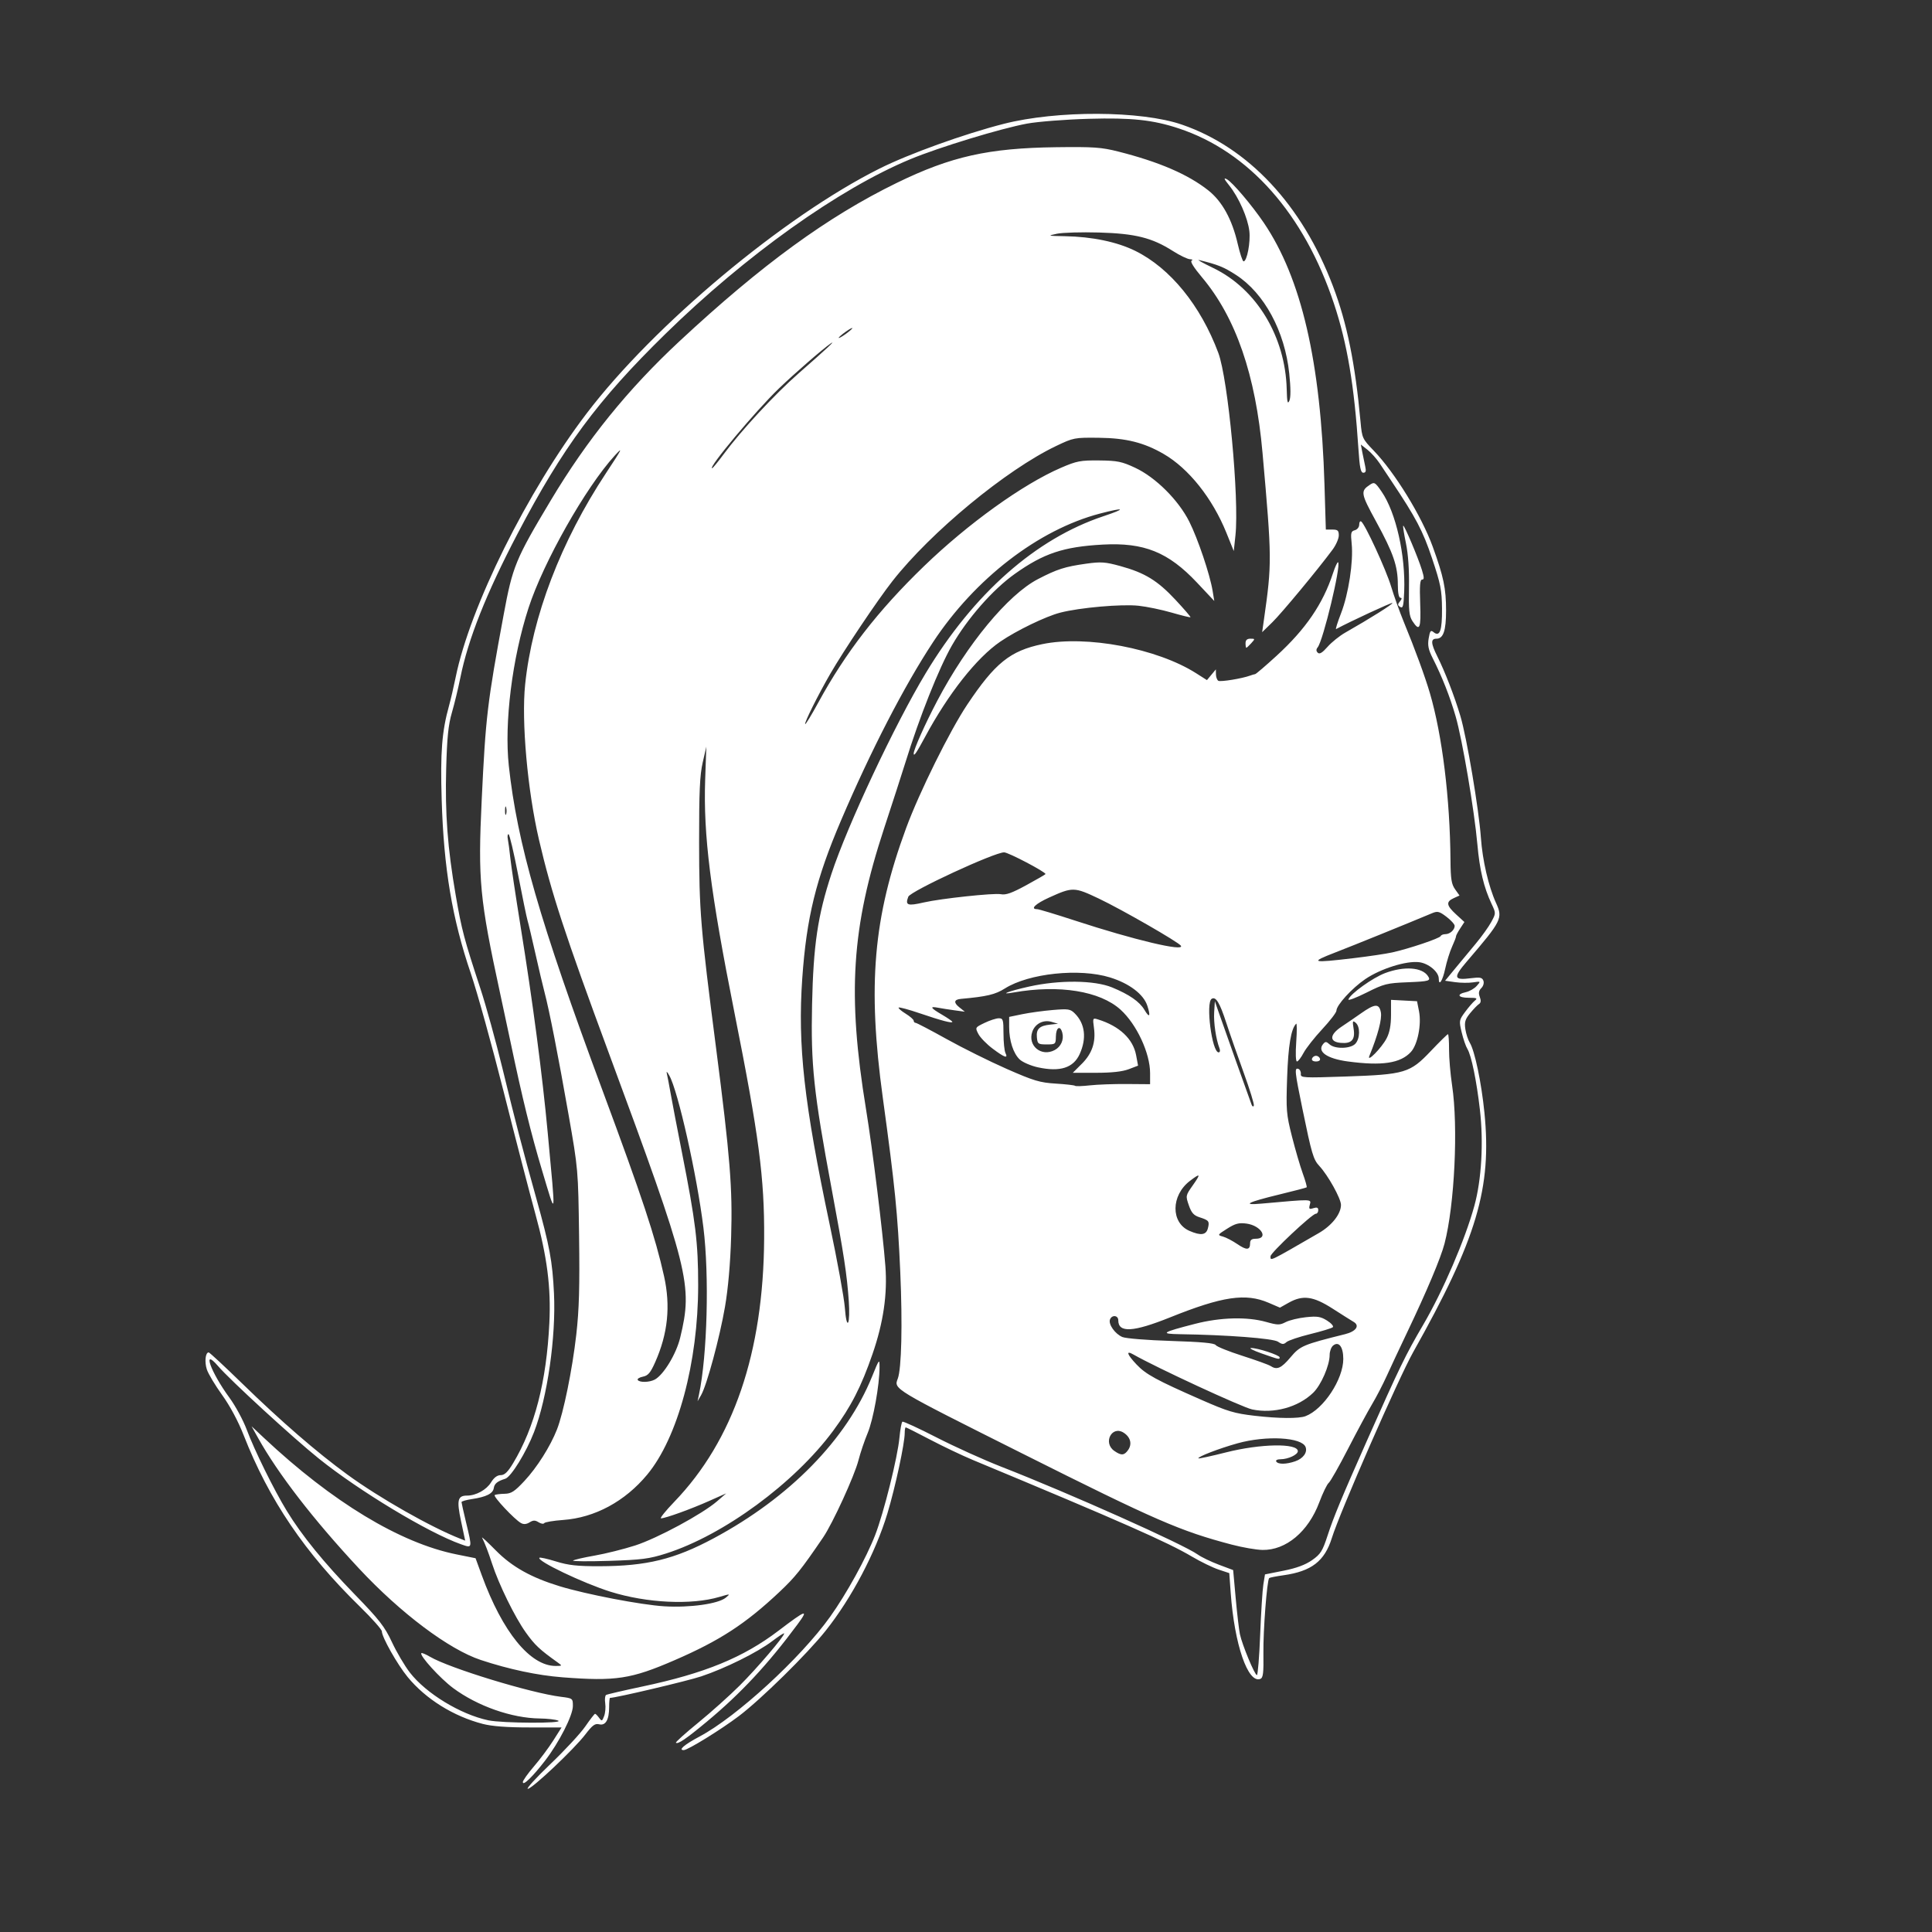 <?xml version="1.0" encoding="UTF-8" standalone="no"?>
<!-- Created with Inkscape (http://www.inkscape.org/) -->
<svg id="svg3336" xmlns:rdf="http://www.w3.org/1999/02/22-rdf-syntax-ns#" xmlns="http://www.w3.org/2000/svg" height="1062.5" viewBox="0 0 1062.5 1062.5" width="1062.5" version="1.1" xmlns:cc="http://creativecommons.org/ns#" xmlns:dc="http://purl.org/dc/elements/1.1/">
 <rect x="0" y="0" width="1062.5" height="1062.5" fill="#333333" stroke="none"/>
 <path id="path3346" fill="#fff" d="m302.77 970.07c7.879-7.524 16.478-16.805 19.109-20.625 2.631-3.82 5.049-6.945 5.375-6.945 0.326 0 1.315 0.984 2.199 2.188 1.487 2.024 1.696 1.954 2.789-0.938 0.65-1.719 0.92-4.886 0.598-7.04-0.321-2.153-0.108-4.207 0.473-4.564 0.582-0.357 9.495-2.434 19.808-4.614 34.487-7.291 55.584-15.938 75.081-30.775 15.204-11.57 16.808-12.1 10.384-3.43-16.286 21.98-31.124 37.903-49.809 53.455-11.345 9.442-16.031 12.635-17.05 11.616-0.305-0.305 5.226-5.273 12.292-11.039 7.066-5.766 17.353-14.984 22.861-20.484 9.548-9.534 24.366-26.901 24.366-28.557 0-0.429-2.953 1.469-6.562 4.218-8.1 6.169-25.767 14.939-39.044 19.382-7.537 2.522-46.998 11.831-50.153 11.831-0.27 0-0.491 2.287-0.491 5.082 0 6.976-1.952 10.326-5.497 9.437-2.256-0.566-3.709 0.503-7.577 5.574-6.144 8.056-29.273 29.907-31.657 29.907-1.002 0 4.626-6.156 12.505-13.68zm-15.27 10.05c0-0.862 2.75-4.757 6.11-8.655s8.159-10.323 10.663-14.276l4.553-7.188h-17.901c-12.05 0-20.336-0.629-25.351-1.923-16.17-4.174-31.473-13.72-41.41-25.831-5.69-6.94-14.16-21.94-14.16-25.07 0-1.006-5.409-7.111-12.021-13.567-30.275-29.562-50.045-58.717-64.003-94.385-2.979-7.613-7.51-16.068-11.806-22.034-3.834-5.324-7.62-11.644-8.412-14.043-1.372-4.158-0.806-9.409 1.013-9.395 0.469 0.004 8.728 7.671 18.353 17.038 21.555 20.977 40.97 37.792 57.868 50.119 17.686 12.901 46.016 28.991 62.231 35.344l2.599 1.018-2.276-10.71c-2.473-11.636-1.896-14.066 3.338-14.066 4.91 0 10.68-3.195 13.173-7.294 1.581-2.6 3.393-3.956 5.285-3.956 2.138 0 3.899-1.691 6.837-6.562 11.872-19.687 18.356-44.794 19.933-77.188 0.949-19.483-1.228-36.399-7.722-60-3.121-11.344-10.956-41.541-17.41-67.105-6.455-25.564-14.574-54.814-18.043-65-10.275-30.174-14.915-57.82-16.044-95.601-0.781-26.144 0.107-37.505 4.041-51.669 0.955-3.438 2.594-10.469 3.642-15.625 7.882-38.762 39.343-102.16 72.016-145.11 36.999-48.647 108.38-108.32 161.12-134.69 16.21-8.106 46.46-19.006 68.159-24.558 29.445-7.535 75.637-7.346 98.131 0.401 36.546 12.588 66.095 44.191 83.041 88.812 7.753 20.415 12.226 42.441 15.193 74.809 0.802 8.749 1.027 9.237 7.232 15.663 11.584 11.997 26.369 36.063 32.441 52.806 5.992 16.523 7.345 22.991 7.349 35.147 0.004 11.067-1.507 15.478-5.305 15.478-3.234 0-3.105 2.535 0.493 9.729 4.232 8.459 9.394 21.809 12.683 32.796 3.478 11.621 10.202 51.495 11.272 66.85 0.871 12.498 4.207 26.896 8.33 35.956 3.832 8.421 3.185 9.722-15.955 32.066-7.765 9.065-7.404 10.551 2.262 9.301 4.869-0.629 6.061-0.388 6.733 1.365 0.472 1.23-0.006 2.954-1.132 4.08-1.418 1.418-1.647 2.745-0.841 4.866 0.761 2.002 0.627 3.222-0.43 3.891-0.846 0.536-3.04 2.804-4.876 5.039-2.735 3.33-3.212 4.911-2.641 8.75 0.383 2.577 1.482 5.945 2.441 7.485 2.716 4.357 6.404 21.959 8.051 38.426 4.149 41.48-4.175 69.468-39.187 131.76-8.074 14.365-40.268 87.937-44.699 102.15-3.995 12.814-11.189 18.365-26.626 20.547-4.042 0.571-7.577 1.267-7.856 1.545-1.215 1.215-3.349 28.952-3.174 41.249 0.158 11.089-0.148 13.608-1.728 14.214-6.803 2.611-14.215-18.961-16.258-47.314l-0.783-10.873-5.863-1.948c-3.225-1.071-9.786-4.26-14.581-7.086-13.43-7.97-38.83-19.17-120.55-53.18-5.84-2.44-16.42-7.47-23.51-11.19-7.08-3.72-13.13-6.76-13.43-6.76-0.306 0-0.556 1.378-0.556 3.062 0 5.811-5.184 29.901-9.541 44.336-6.484 21.483-19.672 46.515-33.969 64.478-10.19 12.803-35.509 37.697-47.74 46.94-9.87 7.459-28.064 18.685-30.282 18.685-3.205 0 0.295-2.998 8.778-7.518 20.374-10.856 55.368-42.956 71.681-65.752 9.018-12.602 19.97-32.467 24.829-45.034 4.769-12.333 12.329-42.669 13.345-53.545 0.423-4.527 1.156-8.471 1.629-8.763 0.473-0.292 8.98 3.63 18.904 8.716 9.924 5.086 25.907 12.316 35.518 16.066 37.376 14.584 100.02 42.579 108.01 48.269 2.018 1.437 7.223 3.948 11.565 5.579l7.896 2.966 1.397 15.456c0.768 8.501 1.812 17.42 2.321 19.821 1.234 5.83 8.146 22.49 9.331 22.49 0.517 0 1.33-9.984 1.806-22.188 0.477-12.203 1.267-24.665 1.756-27.692l0.889-5.505 10.282-2.049c7.066-1.408 11.953-3.223 15.625-5.802 4.704-3.304 5.73-4.941 8.579-13.696 3.262-10.024 7.773-20.891 21.511-51.818 18.057-40.65 21.281-47.295 30.948-63.794 10.954-18.694 23.143-47.023 28.219-65.581 3.941-14.41 5.109-34.718 3.036-52.789-1.831-15.963-4.717-29.988-6.885-33.461-0.859-1.375-2.267-5.464-3.131-9.086-1.521-6.38-1.462-6.732 1.872-11.25 1.893-2.565 4.309-5.367 5.369-6.226 1.613-1.308 1.074-1.562-3.312-1.562-5.999 0-6.999-1.915-1.619-3.096 1.991-0.437 4.663-1.973 5.938-3.412 2.308-2.607 2.3-2.615-2.058-1.962-2.406 0.36-6.839 0.304-9.851-0.124l-5.476-0.779 5.476-6.656c3.012-3.661 8.14-9.848 11.397-13.75 3.257-3.902 7.091-9.255 8.521-11.896 2.595-4.793 2.595-4.812 0.157-10-4.279-9.105-6.535-18.57-7.793-32.698-1.673-18.78-8.29-57.739-11.956-70.392-3.16-10.908-7.434-21.752-12.581-31.927-2.415-4.773-2.893-7.12-2.238-10.992 0.695-4.114 1.129-4.676 2.641-3.421 3.474 2.884 4.79-0.767 4.683-12.996-0.088-10.097-0.764-13.504-5.465-27.544-5.089-15.199-8.812-22.282-22.389-42.592-1.788-2.675-4.657-6.985-6.376-9.579-1.719-2.594-4.764-6.003-6.767-7.576l-3.642-2.86 0.821 4.314c0.452 2.373 1.171 5.861 1.6 7.752 0.576 2.541 0.301 3.438-1.054 3.438-1.437 0-2.014-2.769-2.671-12.812-2.305-35.226-6.162-58.184-13.456-80.117-16.44-49.42-46.78-83.681-85.44-96.448-14.18-4.683-25.84-5.927-49.39-5.267-12.783 0.358-27.979 1.54-33.978 2.643-14.305 2.629-48.465 13.045-64.147 19.559-39.378 16.356-90.59 52.887-134.8 96.158-37.258 36.466-56.315 62.226-81.279 109.87-17.223 32.87-27.172 57.935-31.453 79.241-1.139 5.67-3.217 14.247-4.617 19.059-1.976 6.792-2.68 13.656-3.144 30.675-0.679 24.897 0.742 43.793 5.262 69.953 3.287 19.026 4.57 23.87 13.575 51.247 3.053 9.281 8.492 28.969 12.088 43.75 7.242 29.771 10.992 44.171 18.644 71.614 7.343 26.332 8.857 34.471 9.71 52.226 1.15 23.931-3.644 57.255-10.97 76.251-4.301 11.154-12.641 24.679-15.825 25.663-4.308 1.331-5.946 2.664-6.317 5.14-0.45 3.001-4.112 4.845-11.96 6.022-3.183 0.477-5.784 1.226-5.779 1.663 0.005 0.438 1.13 5.472 2.5 11.187 3.484 14.532 3.55 14.246-2.757 12.021-17.898-6.315-55.886-29.207-78.214-47.132-14.185-11.388-48.856-43.219-55.448-50.906-8.995-10.49-3.995 3.401 6.257 17.382 3.324 4.534 7.617 12.461 9.538 17.618 4.208 11.29 14.928 33.03 22.023 44.66 8.268 13.554 20.444 28.524 37.385 45.965 13.54 13.939 16.448 17.671 20.454 26.242 2.569 5.496 6.986 12.994 9.817 16.663 8.886 11.518 27.847 23.073 43.186 26.318 7.798 1.65 42.178 1.785 38.376 0.151-1.375-0.591-5.926-1.114-10.113-1.162-15.373-0.177-34.249-6.809-47.626-16.733-7.093-5.262-18.67-17.989-17.462-19.197 0.28-0.28 2.409 0.608 4.73 1.975 10.664 6.28 55.414 19.969 72.033 22.035 6.469 0.804 6.562 0.877 6.562 5.062 0 5.184-7.62 20.131-15.375 30.157-6.67 8.65-12.11 13.92-12.11 11.74zm21.795-57.695c-13.673-1.054-29.275-4.362-44.844-9.507-17.53-5.78-44.14-25.77-67.07-50.38-25.03-26.86-44.46-52.01-55.55-71.91l-3.484-6.25 6.761 6.344c37.643 35.318 74.892 57.857 105.97 64.118l10.455 2.106 3.41 9.341c11.415 31.27 26.64 49.945 40.681 49.899 3.583-0.011 3.639-0.092 1.25-1.795-10.155-7.241-12.734-9.664-17.735-16.665-5.998-8.397-14.797-26.342-18.497-37.722-2.04-6.275-3.89-11.093-5.522-14.375-0.342-0.688 3.076 2.492 7.596 7.065 8.885 8.991 19.452 14.903 35.195 19.693 14.64 4.454 44.667 10.209 57.349 10.991 14.067 0.867 29.773-1.336 33.903-4.757 2.629-2.177 2.522-2.189-3.539-0.396-15.374 4.549-39.956 3.378-59.851-2.849-15.046-4.71-40.797-17.016-39.118-18.694 0.331-0.331 4.454 0.589 9.161 2.045 6.785 2.099 11.729 2.64 23.867 2.612 25.939-0.059 41.261-3.806 62.817-15.358 41.749-22.374 73.055-54.347 87.087-88.941 3.946-9.729 4.121-9.948 4.118-5.16-0.006 9.825-3.442 28.877-6.537 36.25-1.732 4.125-4.012 10.875-5.067 15-2.174 8.495-14.173 34.677-19.428 42.389-12.088 17.743-15.375 21.842-24.092 30.042-18.598 17.495-32.716 26.679-57.597 37.466-23.951 10.384-32.348 11.664-61.689 9.401zm5.841-64.173c0.419-0.448 5.737-1.683 11.819-2.745 6.082-1.062 16.146-3.574 22.364-5.582 12.199-3.94 36.957-17.304 45.056-24.321l5-4.332-9.375 4.174c-10.11 4.51-24.11 9.56-26.47 9.56-0.801 0 2.47-4.078 7.268-9.062 32.588-33.851 49.062-82.123 49.442-144.87 0.202-33.354-2.832-56.4-16.37-124.35-13.18-66.18-17.12-97.52-16.06-127.97l0.627-18.125-1.998 8.75c-1.579 6.916-1.991 16.085-1.968 43.75 0.032 38.007 0.763 46.88 9.315 113.12 7.718 59.79 9.117 77.254 8.308 103.75-0.457 14.97-1.655 28.635-3.397 38.75-2.917 16.938-9.98 43.041-13.119 48.485l-1.955 3.39 0.793-3.75c4.548-21.52 5.702-65.298 2.421-91.804-3.591-29.002-13.969-75.223-18.777-83.629-1.31-2.291-1.71-2.544-1.292-0.817 0.333 1.375 1.246 6.156 2.028 10.625 0.782 4.469 3.586 19.094 6.23 32.5 7.548 38.271 8.935 49.629 8.928 73.125-0.013 42.352-11.18 83.808-28.049 104.12-12.24 14.74-28.799 23.66-46.251 24.916-5.349 0.385-10.016 1.17-10.37 1.743-0.355 0.574-1.744 0.357-3.087-0.482-1.93-1.206-2.972-1.194-4.971 0.054-1.701 1.062-3.235 1.191-4.688 0.393-3.602-1.979-15.603-14.779-14.469-15.431 0.583-0.335 3.029-0.644 5.435-0.686 3.651-0.065 5.45-1.227 10.868-7.024 6.912-7.395 14.219-18.936 17.897-28.267 3.611-9.16 8.461-32.945 10.65-52.229 1.567-13.802 1.919-26.231 1.539-54.375-0.489-36.27-0.523-36.66-5.762-66.484-5.72-32.565-10.646-57.647-13.256-67.5-0.911-3.438-3.168-13-5.016-21.25-1.848-8.25-3.782-16.406-4.299-18.125-0.516-1.719-2.864-13.104-5.218-25.301s-4.712-22.181-5.241-22.188c-0.529-0.006-0.699 1.255-0.378 2.801 0.321 1.547 0.933 6.188 1.361 10.312 0.428 4.125 2.956 21 5.62 37.5 6.76 41.883 11.972 81.501 14.963 113.75 4.501 48.527 4.756 46.833-3.108 20.625-6.1-20.329-10.987-40.223-17.349-70.625-1.007-4.812-3.595-16.906-5.751-26.875-11.245-51.988-12.219-62.211-10.12-106.25 2.183-45.823 3.092-53.495 12.066-101.88 4.959-26.736 6.485-30.437 25.98-63.024 19.936-33.323 42.328-60.997 70.805-87.508 45.171-42.052 81.432-68.474 119.38-86.984 29.846-14.561 50.421-19.167 87.726-19.641 20.641-0.262 24.836 0.034 34.23 2.413 22.332 5.656 38.29 12.544 49.391 21.318 7.632 6.033 13.099 15.956 16.178 29.363 1.223 5.328 2.681 9.688 3.239 9.688 1.877 0 3.888-10.57 3.169-16.659-0.862-7.299-5.788-18.479-11.033-25.036-2.943-3.68-3.255-4.499-1.319-3.463 3.021 1.617 13.723 14.226 20.269 23.881 20.732 30.577 31.365 76.44 33.407 144.09l0.745 24.688h3.562c2.99 0 3.562 0.515 3.562 3.208 0 1.765-1.536 5.28-3.412 7.812-8.181 11.038-28.108 35.057-33.19 40.005l-5.547 5.401 0.946-6.651c4.459-31.366 4.442-33.451-0.745-91.986-3.798-42.864-14.68-74.411-33.296-96.526-4.571-5.43-6.649-8.798-5.672-9.193 0.848-0.343 0.416-0.682-0.959-0.754-1.375-0.072-5.594-2.104-9.375-4.516-11.433-7.292-20.653-9.601-40.625-10.172-9.625-0.275-20.031 0.028-23.125 0.673-5.394 1.125-5.214 1.181 4.375 1.354 14.975 0.27 28.718 3.138 38.715 8.079 19.216 9.497 35.897 29.988 45.647 56.073 5.406 14.463 11.582 80.262 9.425 100.41l-0.921 8.597-4.087-10.131c-7.66-18.9-20.68-35.27-34.44-43.25-10.838-6.286-20.681-8.75-35.625-8.919-13.454-0.153-13.961-0.055-23.568 4.532-27.407 13.086-68.802 47.264-90.018 74.325-8.183 10.437-26.842 38.267-34.186 50.987-6.71 11.623-14.385 27.01-13.776 27.619 0.268 0.268 3.472-4.993 7.12-11.691 15.056-27.643 32.871-50.645 58.15-75.08 24.31-23.499 54.466-45.163 75.469-54.218 8.614-3.714 10.685-4.109 20.968-4.002 10.039 0.105 12.419 0.591 19.807 4.048 11.216 5.249 23.764 17.743 29.719 29.594 4.739 9.43 11.359 29.061 12.834 38.061l0.915 5.581-9.462-10.058c-15.834-16.832-29.173-22.21-51.962-20.951-21.513 1.189-32.377 4.813-48.262 16.1-12.119 8.611-26.049 24.462-34.6 39.372-7.157 12.479-17.842 39.364-25.586 64.375-1.703 5.5-6.979 21.812-11.724 36.25-17.927 54.546-20.279 91.085-9.933 154.38 3.645 22.298 9.166 67.044 10.648 86.291 1.187 15.415-1.084 30.975-7.048 48.296-6.174 17.932-11.874 29.059-21.66 42.283-21.353 28.854-60.294 57.441-91.972 67.517-9.193 2.924-13.404 3.467-31.25 4.029-11.344 0.357-20.283 0.283-19.864-0.165zm44.935-99.539c4.868-2.605 11.832-14.087 14.003-23.087 6.999-29.015 5.065-36.716-39.391-156.88-23.971-64.791-31.435-87.592-38.26-116.88-6.326-27.141-9.722-65.206-7.622-85.439 3.88-37.396 19.687-78.717 44.458-116.22 8.961-13.567 9.644-14.944 4.754-9.592-15.918 17.422-39.211 58.613-47.357 83.747-8.98 27.705-13.399 63.107-10.832 86.774 4.616 42.559 17.045 85.65 51.409 178.23 22.041 59.381 29.153 80.844 33.966 102.5 3.656 16.454 2.097 31.557-4.878 47.259-2.604 5.863-3.904 7.395-6.752 7.965-1.94 0.388-3.221 1.199-2.848 1.803 0.925 1.496 6.409 1.385 9.352-0.19zm106.73-43.09c-1.042-14.869-2.642-25.345-9.45-61.875-9.879-53.004-11.482-68.087-10.757-101.25 0.718-32.835 3.113-48.97 10.682-71.976 8.773-26.664 34.82-82.106 51.821-110.3 26.448-43.867 60.511-73.942 97.799-86.349 12.834-4.27 11.757-5.034-2.011-1.428-33.779 8.848-68.761 35.8-91.742 70.683-15.88 24.106-34.124 59.45-50.629 98.085-13.785 32.27-18.973 53.41-21.311 86.85-2.577 36.856 0.963 68.583 15.134 135.61 4.133 19.55 7.856 39.976 8.274 45.389 0.471 6.11 1.163 9.221 1.824 8.204 0.586-0.902 0.75-6.139 0.365-11.639zm-188.44-271.53c-0.317-1.216-0.597-0.524-0.623 1.539-0.025 2.062 0.234 3.058 0.576 2.211 0.342-0.846 0.363-2.534 0.046-3.75zm119.68-194.4c9.831-13.245 28.036-32.874 41.14-44.358 15.279-13.39 20.987-18.703 17.682-16.459-4.327 2.938-19.655 16.254-28.54 24.795-12.71 12.22-39.17 43.83-36.68 43.83 0.335 0 3.218-3.516 6.407-7.812zm310.97-44.357c-2.437-23.192-13.737-44.102-29.255-54.132-6.775-4.379-9.95-5.657-20.395-8.209-1.375-0.336 2.202 1.661 7.948 4.437 23.732 11.465 39.582 37.672 40.317 66.661 0.179 7.059 0.497 8.437 1.454 6.295 0.804-1.8 0.781-6.968-0.069-15.053zm-240.27-24.88c0-0.344-1.688 0.577-3.75 2.045s-3.75 2.951-3.75 3.295c0 0.344 1.688-0.577 3.75-2.045s3.75-2.951 3.75-3.295zm208.75 669.03c-28.503-7.506-41.733-13.262-115.62-50.305-71.185-35.686-70.353-35.186-68.14-41.006 2.058-5.412 2.633-29.872 1.375-58.492-1.416-32.223-2.914-47.191-9.602-95.923-8.494-61.895-5.28-99.158 12.786-148.27 7.22-19.627 24.013-53.566 33.636-67.978 15.273-22.875 23.634-29.607 41.332-33.279 24.156-5.012 63.059 2.358 84.555 16.019l5.942 3.776 2.454-2.946 2.454-2.946 0.042 2.739c0.023 1.506 0.613 3.092 1.31 3.523 1.167 0.721 13.1-1.224 17.481-2.85 1.031-0.383 2.274-0.744 2.761-0.804 0.487-0.059 5.779-4.586 11.76-10.06 16.047-14.687 25.526-28.555 31.058-45.442 1.197-3.654 2.463-6.356 2.814-6.006 1.715 1.715-8.206 43.029-11.229 46.765-0.913 1.128-0.9 2.023 0.043 2.966 0.967 0.967 2.49 0.052 5.369-3.226 2.21-2.517 6.613-6.051 9.784-7.853 13.478-7.66 26.401-15.784 25.901-16.284-0.399-0.399-22.993 10.069-30.966 14.348-0.457 0.245 0.771-3.679 2.729-8.721 4.115-10.599 6.836-28.447 5.827-38.225-0.616-5.969-0.412-6.843 1.725-7.402 1.349-0.353 2.424-1.71 2.424-3.062 0-1.335 0.476-2.134 1.057-1.775 2.074 1.282 13.716 26.537 16.477 35.744 1.546 5.156 4.69 13.944 6.986 19.529 6.201 15.079 11.693 30.069 14.37 39.221 6.777 23.166 11.034 57.763 11.305 91.875 0.082 10.267 0.534 13.112 2.53 15.928l2.431 3.428-3.204 1.46c-4.34 1.977-4.034 4.014 1.346 8.944l4.55 4.169-2.362 3.605c-1.299 1.983-2.312 3.911-2.251 4.285 0.061 0.374-0.914 2.93-2.168 5.68-1.254 2.75-2.963 8.234-3.799 12.188-1.383 6.54-3.52 9.807-3.52 5.382 0-3.673-5.515-8.334-10.681-9.027-7.001-0.939-21.25 3.515-29.743 9.297-7.29 4.95-15.85 14.32-15.85 17.33 0 0.993-3.516 5.581-7.812 10.194-4.297 4.613-8.925 10.497-10.284 13.076-1.359 2.578-2.99 4.688-3.623 4.688-0.672 0-0.834-4.493-0.39-10.784 0.419-5.931 0.398-10.421-0.046-9.977-2.809 2.809-4.355 12.009-4.959 29.51-0.623 18.075-0.445 20.256 2.655 32.5 1.828 7.219 4.503 16.373 5.945 20.342 1.442 3.97 2.401 7.404 2.131 7.632-0.27 0.228-6.96 1.98-14.866 3.893-17.609 4.26-21.159 6.056-10 5.059 28.333-2.531 27.429-2.55 26.62 0.542-0.635 2.43-0.369 2.699 1.947 1.964 1.965-0.624 2.683-0.327 2.683 1.108 0 1.078-0.605 1.959-1.345 1.959-2.007 0-24.905 21.491-24.905 23.375 0 2.721-1.285 3.338 26.552-12.75 7.189-4.155 12.199-10.522 12.194-15.497-0.004-3.474-7.08-16.209-11.879-21.378-3.331-3.588-4.185-6.47-9.347-31.571-4.223-20.531-4.434-22.622-2.208-21.836 0.859 0.303 1.47 1.561 1.357 2.795-0.194 2.115 1.21 2.195 24.585 1.391 32.786-1.127 35.399-1.909 46.912-14.026 4.835-5.089 9.072-9.253 9.415-9.253s0.611 3.797 0.596 8.438c-0.015 4.641 0.737 13.5 1.672 19.688 3.439 22.78 1.385 65.764-4.161 87.056-2.052 7.879-9.732 26.123-20.446 48.569-4.102 8.594-9.19 19.457-11.307 24.141-2.117 4.684-5.764 11.715-8.105 15.625-2.34 3.91-8.276 14.93-13.191 24.488-4.915 9.559-9.698 17.996-10.631 18.75-0.932 0.754-3.271 5.579-5.196 10.721-6.039 16.128-18.316 26.399-31.27 26.161-3.392-0.062-10.949-1.372-16.793-2.911zm34.84-45.857c4.364-1.521 6.802-4.893 5.67-7.843-2.064-5.379-21.583-6.445-37.413-2.043-10.104 2.81-22.278 7.503-21.494 8.286 0.235 0.235 7.063-1.247 15.171-3.295 19.056-4.813 39.477-5.151 39.477-0.653 0 1.926-5.374 4.43-9.508 4.43-1.775 0-2.804 0.543-2.367 1.25 1.016 1.644 5.534 1.587 10.465-0.131zm-91.924-6.199c2.282-3.258 1.334-7.034-2.374-9.463-6.519-4.271-11.642 5.478-5.229 9.951 3.816 2.662 5.472 2.556 7.603-0.488zm97.562-18.613c9.868-3.752 20.769-20.265 20.771-31.465 0.001-6.689-2.49-9.941-5.624-7.341-1.031 0.856-1.875 3.154-1.875 5.106 0 5.804-4.702 16.615-9.059 20.832-8.266 7.999-21.623 11.645-33.572 9.165-5.356-1.112-52.632-22.981-65.303-30.208-4.272-2.437-3.567-0.136 1.662 5.421 5.168 5.492 10.824 8.584 35.647 19.485 14.643 6.431 18.21 7.497 29.414 8.795 13.163 1.524 24.265 1.608 27.939 0.211zm-8.269-32.355c5.313-6.301 6.91-6.978 30.042-12.742 6.016-1.499 8.217-4.677 4.678-6.754-1.246-0.731-6.427-4.002-11.512-7.267-10.712-6.879-16.416-7.644-24.234-3.251l-4.781 2.687-6.246-2.687c-12.613-5.426-25.374-3.53-54.193 8.053-20.31 8.15-28.46 8.61-28.46 1.6 0-2.797-3.519-3.154-4.552-0.462-1.003 2.613 2.751 7.938 6.805 9.655 1.873 0.793 13.815 1.751 26.87 2.155 16.472 0.51 23.78 1.184 24.441 2.254 0.519 0.84 7.101 3.496 14.627 5.904 7.526 2.408 14.528 4.936 15.559 5.619 3.498 2.315 5.848 1.292 10.96-4.77zm-15.96-2.17c-4.469-1.57-7.049-2.896-5.735-2.947 3.374-0.129 15.735 3.907 15.735 5.137 0 1.294-0.229 1.243-10-2.19zm9.091-6.425c-2.69-1.816-27.93-3.744-54.091-4.133-11.055-0.164-9.809-0.993 8.598-5.72 13.885-3.566 28.522-3.948 38.966-1.017 6.386 1.792 7.475 1.801 10.786 0.088 2.026-1.048 7.022-2.256 11.104-2.686 6.255-0.659 8.085-0.365 11.65 1.87 2.326 1.458 3.732 3.098 3.125 3.645-0.607 0.547-6.167 2.237-12.354 3.756-6.188 1.519-12.094 3.508-13.125 4.419-1.563 1.381-2.339 1.344-4.659-0.223zm-15.34-54.19c0-1.739 0.864-2.426 3.051-2.426 7.413 0 3.012-7.26-5.057-8.342-4.159-0.558-6.126-0.04-10.612 2.797-5.362 3.39-5.425 3.504-2.382 4.329 1.719 0.466 5.301 2.328 7.961 4.139 5.171 3.519 7.039 3.388 7.039-0.497zm-23.2-8.199c0.97-3.864 0.589-4.358-4.673-6.059-3.133-1.013-4.398-2.441-5.827-6.574-1.799-5.204-1.768-5.363 2.162-10.938 4.572-6.486 4.292-6.931-1.557-2.47-10.459 7.977-10.602 22.986-0.261 27.483 6.277 2.73 9.214 2.313 10.157-1.443zm19.666-85.585c-3.358-9.222-7.66-21.549-9.56-27.393-3.616-11.122-5.743-14.616-8.037-13.199-3.392 2.096 0.149 29.449 3.812 29.449 0.758 0 0.973-0.945 0.497-2.185-1.95-5.081-3.301-14.208-2.941-19.865l0.387-6.075 1.723 5c2.256 6.545 17.531 49.451 18.468 51.875 0.422 1.092 0.94 1.308 1.24 0.518 0.283-0.747-2.232-8.903-5.59-18.125zm-64.279 6.261 12.812 0.101v-6.103c0-10.981-7.387-26.847-16.236-34.873-11.312-10.259-33.764-13.881-58.764-9.479-8.696 1.531-2.777-0.731 8.465-3.235 16.739-3.729 35.926-3.526 45.675 0.483 9.374 3.854 15.094 7.82 17.738 12.295 2.808 4.753 3.556 3.672 1.587-2.291-2.086-6.314-9.931-12.245-20.524-15.517-16.801-5.189-44.633-2.256-57.833 6.096-5.246 3.319-9.897 4.418-24.144 5.707-3.795 0.343-4.14 2.013-0.944 4.569l3.106 2.485-5.625-0.762c-3.094-0.419-7.172-1.058-9.062-1.419-4.848-0.927-4.291 0.053 2.188 3.85 3.094 1.813 5.625 3.565 5.625 3.893 0 0.934-5.924-0.618-17.902-4.691-6.065-2.062-11.297-3.479-11.628-3.148-0.331 0.331 1.397 1.837 3.839 3.346s4.441 3.261 4.441 3.893c0 0.631 0.461 1.148 1.024 1.148 0.563 0 8.258 4.024 17.099 8.943 8.842 4.919 23.709 12.301 33.039 16.405 14.897 6.553 18.181 7.537 26.963 8.078 5.5 0.339 10.281 0.885 10.625 1.214 0.344 0.328 4 0.218 8.125-0.246 4.125-0.464 13.266-0.797 20.312-0.741zm-24.769-11.072c5.694-5.694 7.799-11.894 6.717-19.787-0.747-5.447-0.692-5.561 2.237-4.654 11.769 3.645 19.266 10.685 20.944 19.666l1.073 5.741-5.174 1.976c-3.5 1.32-9.32 1.96-17.95 1.96h-12.77l4.919-4.919zm-23.97 1.93c-3.95-0.86-8.51-2.81-10.13-4.34-3.54-3.32-5.82-10.33-5.82-17.89v-5.542l7.229-1.493c3.976-0.821 11.494-1.854 16.706-2.294 8.647-0.731 9.715-0.563 12.196 1.918 5.62 5.62 6.575 13.666 2.649 22.316-3.439 7.578-10.772 9.927-22.831 7.315zm9.105-9.54c3.417-1.829 5.135-5.661 4.202-9.375-1.127-4.489-3.484-3.175-3.564 1.986-0.065 4.164-0.217 4.293-5.067 4.293-4.672 0-5.025-0.253-5.376-3.857-0.45-4.614 1.395-6.404 7.256-7.035l4.37-0.471-3.534-1.041c-4.506-1.327-9.075 0.999-10.61 5.402-2.695 7.73 4.986 14.024 12.322 10.098zm-34.164-0.79c-3.292-2.471-6.814-6.094-7.826-8.051-1.829-3.538-1.809-3.574 3.408-6.094 2.887-1.395 6.408-2.536 7.826-2.537 2.349-0.001 2.578 0.749 2.583 8.438 0.002 4.641 0.485 9.423 1.071 10.626 1.601 3.286-0.419 2.605-7.063-2.381zm198.49-49.74c8.25-0.978 17.812-2.397 21.25-3.154 9.157-2.014 26.184-7.749 26.667-8.982 0.229-0.585 1.382-1.064 2.562-1.064 2.513 0 5.146-2.334 5.146-4.561 0-0.859-2.018-3.101-4.485-4.982-3.893-2.969-4.925-3.237-7.812-2.03-15.314 6.404-43.091 17.668-53.327 21.625-14.33 5.539-13.191 5.898 10 3.148zm-94.923-6.826c-1.205-1.949-32.745-20.066-45.228-25.979-13.468-6.38-14.312-6.396-27.274-0.519-7.513 3.406-10.577 6.375-6.58 6.375 0.89 0 10.312 2.842 20.938 6.316 32.365 10.581 60.242 17.201 58.145 13.808zm-141.34-23.83c9.18-2.116 38.558-5.262 42.245-4.525 2.814 0.563 6.019-0.569 14.135-4.993 5.772-3.147 10.495-5.881 10.495-6.076 0-1.21-20.458-11.942-22.765-11.942-5.375 0-51.536 21.375-52.697 24.402-1.815 4.731-0.469 5.222 8.587 3.135zm233.12 87.46c-11.487-1.547-17.016-5.436-13.592-9.562 1.238-1.491 1.76-1.468 3.558 0.158 2.983 2.7 11.639 2.469 14.216-0.379 2.6-2.873 2.684-9.397 0.148-11.502-1.69-1.402-1.825-1-1.131 3.345 0.963 6.024-1.149 8.294-7.18 7.716-6.318-0.606-6.074-4.518 0.554-8.913 2.916-1.933 7.682-5.198 10.591-7.255 7.741-5.472 10.082-5.602 11.018-0.609 0.686 3.658-1.652 12.524-6.296 23.879-1.75 4.279 6.782-4.398 9.477-9.638 1.65-3.18 2.4-7.23 2.4-12.88v-8.237l7.153 0.375 7.153 0.375 1.095 5.561c1.43 7.265-0.785 18.338-4.469 22.339-5.736 6.229-15.871 7.755-34.682 5.222zm-19.688-1.559c0.286-0.859 1.271-1.562 2.188-1.562 0.917 0 1.901 0.703 2.188 1.562 0.31 0.929-0.576 1.562-2.188 1.562s-2.497-0.633-2.188-1.562zm20.016-32.56c1.013-3.06 13.41-11.944 20.226-14.494 10.401-3.892 20.264-3.213 23.489 1.616 1.785 2.673 0.836 2.964-11.231 3.449-11.341 0.456-12.91 0.853-22.584 5.711-5.718 2.871-10.173 4.545-9.899 3.718zm-239.07-135.21c0-2.277 6.234-16.236 12.954-29.007 16.397-31.159 38.926-58.389 55.369-66.923 10.582-5.492 14.818-6.846 26.557-8.491 8.086-1.133 10.451-0.969 18.712 1.298 13.504 3.705 20.46 7.951 30.323 18.513 4.765 5.102 8.502 9.437 8.306 9.634-0.197 0.197-4.855-0.945-10.352-2.537s-13.67-3.287-18.162-3.768c-9.444-1.011-32.426 1.015-43.185 3.806-7.957 2.064-23.972 9.817-32.918 15.935-12.976 8.874-28.585 28.659-41.364 52.431-4.64 8.631-6.24 10.968-6.24 9.109zm182.5-60.67c0-1.727 0.833-2.5 2.694-2.5 2.615 0 2.627 0.073 0.431 2.5-1.244 1.375-2.457 2.5-2.694 2.5-0.237 0-0.431-1.125-0.431-2.5zm91.827-12.123c-1.85-2.823-2.167-5.838-1.945-18.477 0.171-9.77-0.416-18.371-1.664-24.355-1.061-5.088-1.739-9.441-1.507-9.672 0.553-0.553 8.189 17.499 10.285 24.315 1.275 4.144 1.296 5.312 0.1 5.312-1.146 0-1.411 3.323-1.048 13.125 0.512 13.84-0.305 15.728-4.22 9.752zm-6.747-7.822c-1.487-0.923-1.515-1.451-0.159-3.084 1.095-1.319 1.171-1.97 0.232-1.97-0.877 0-1.403-2.729-1.403-7.273 0-10.164-2.464-17.319-11.916-34.602-8.511-15.562-8.717-16.779-3.441-20.283 2.451-1.627 2.892-1.367 6.454 3.81 7.864 11.43 13.19 34.982 12.408 54.869-0.315 8.009-0.684 9.458-2.174 8.533z"/>
</svg>
